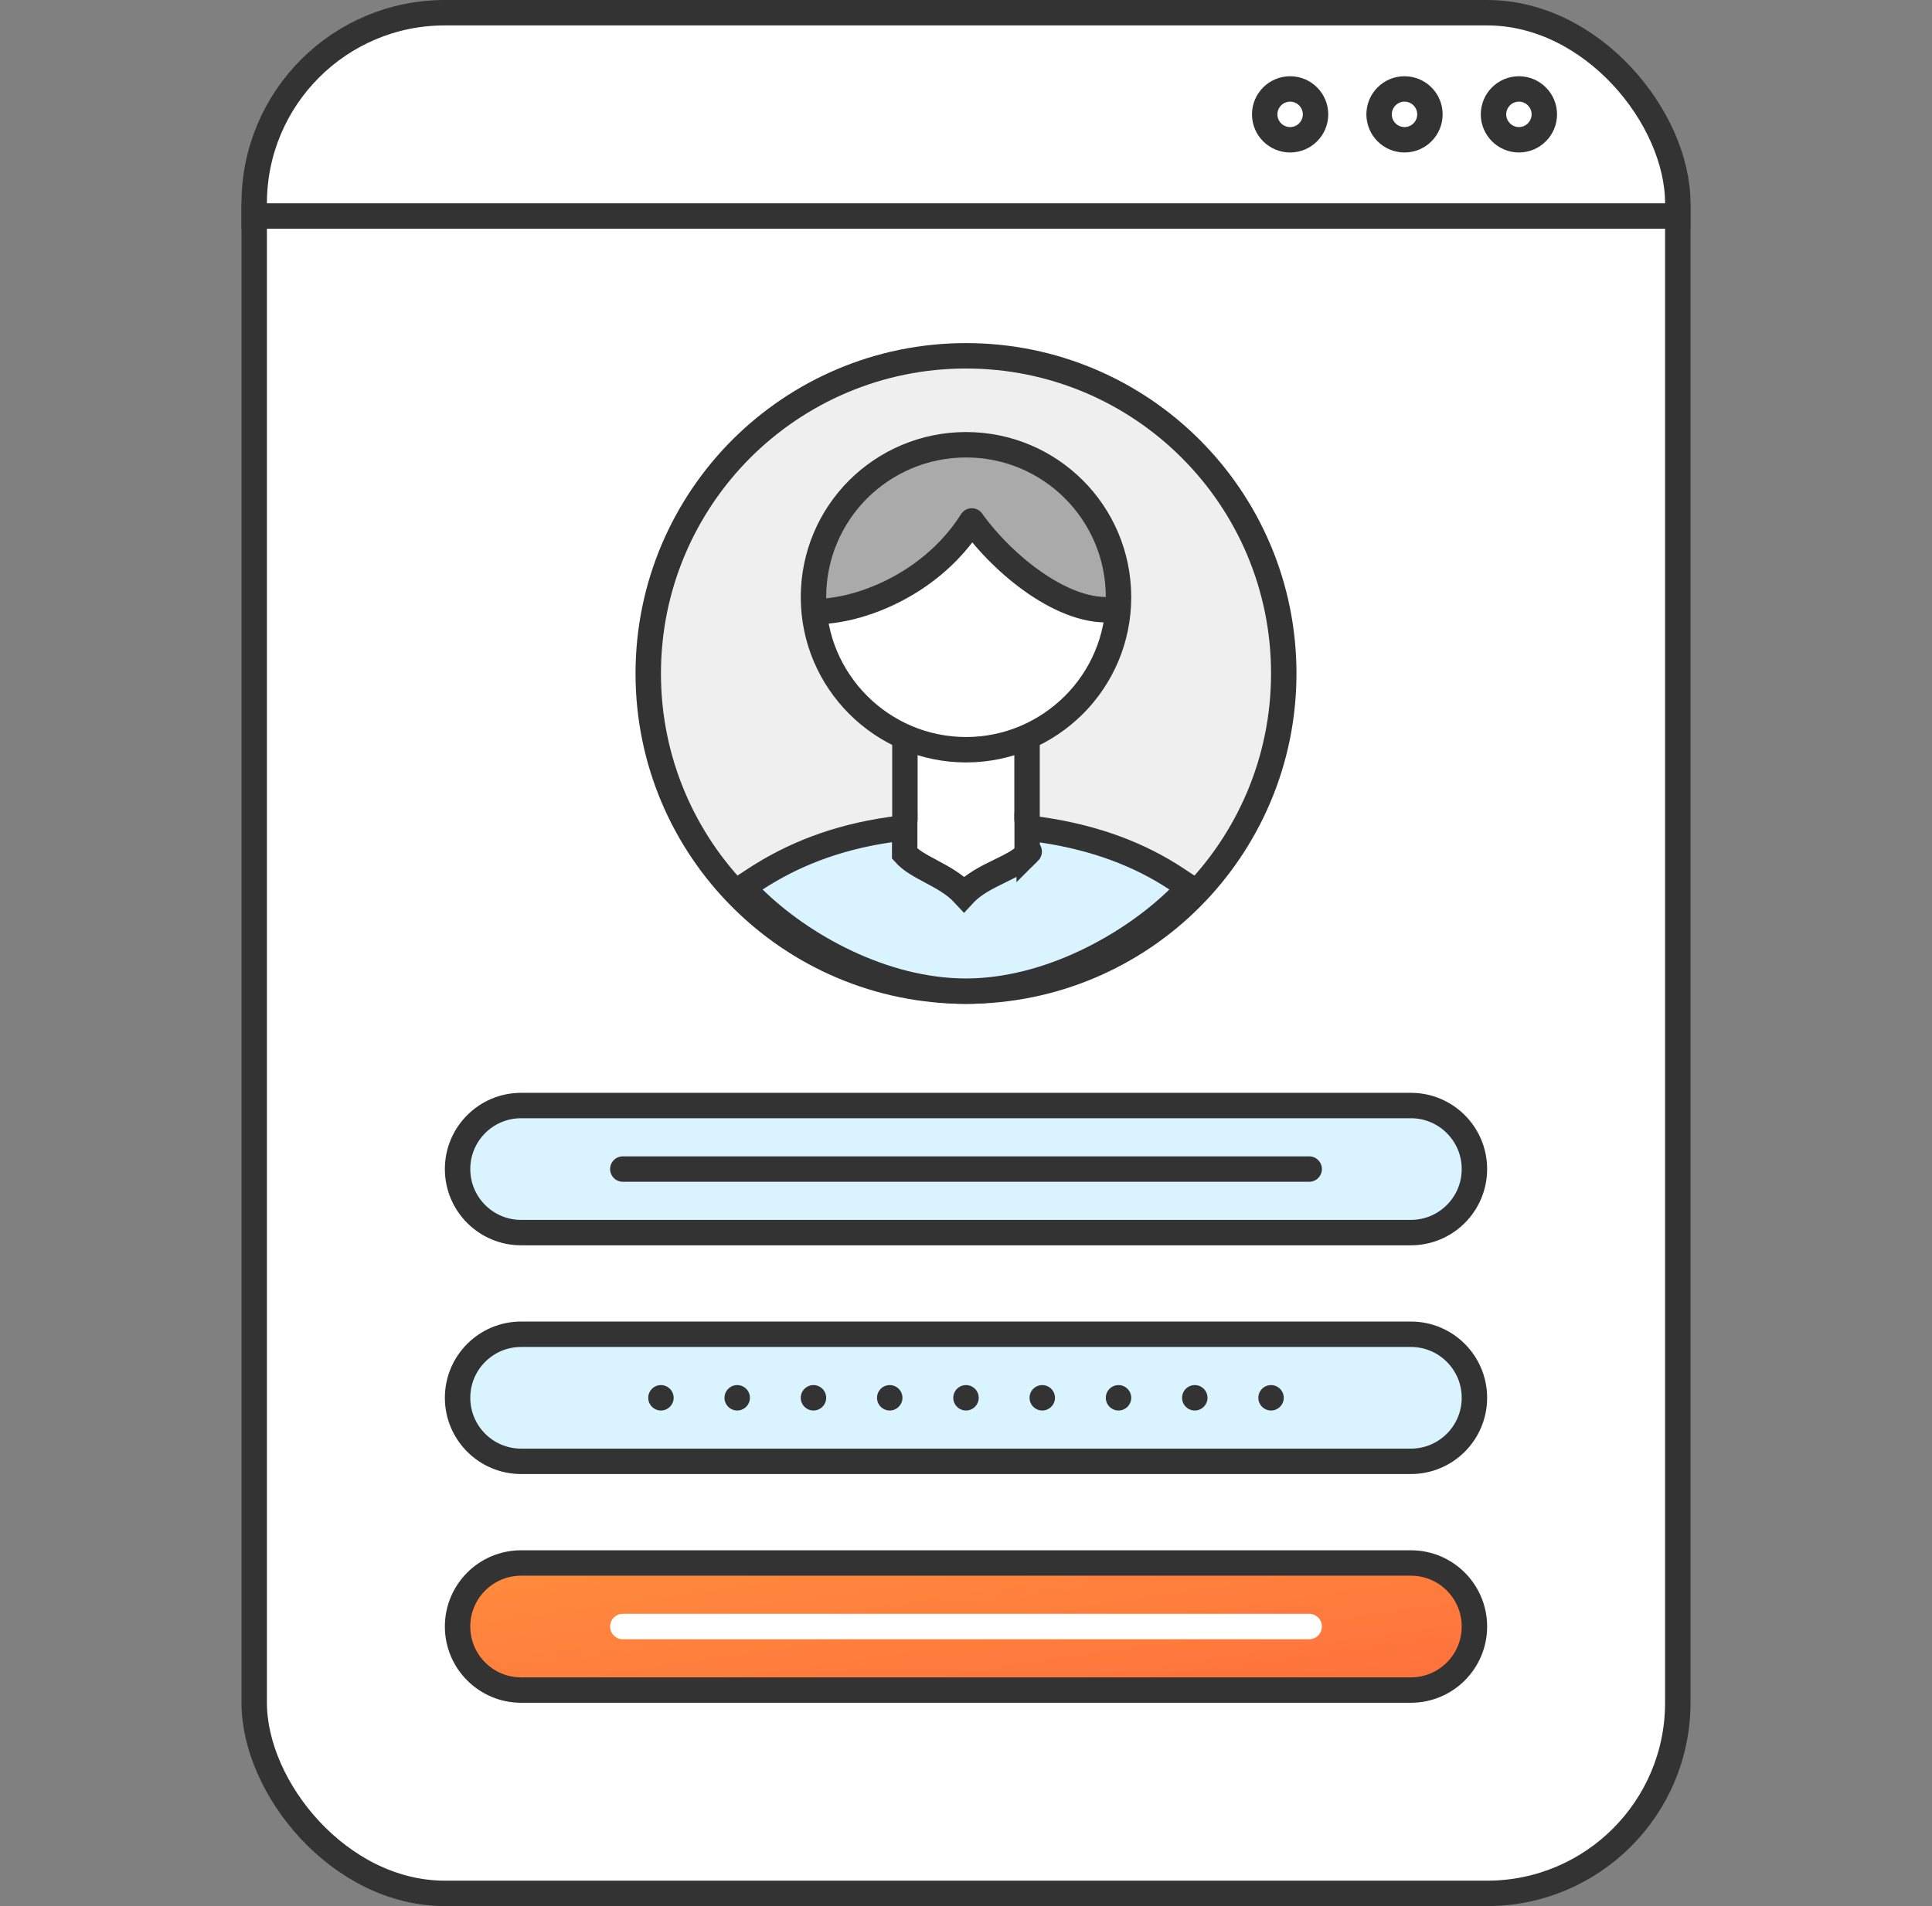<svg width="76" height="75" viewBox="0 0 76 75" fill="none" xmlns="http://www.w3.org/2000/svg">
<rect x="0" y="0" width="76" height="75" fill="#808080" stroke="none"/>
<rect x="10" y="0.5" width="56" height="74" rx="7.5" fill="white" stroke="#333333"/>
<path fill-rule="evenodd" clip-rule="evenodd" d="M38 14C41.45 14 44.578 15.397 46.84 17.66C49.103 19.922 50.5 23.05 50.5 26.5C50.5 29.95 49.097 33.078 46.84 35.34C44.578 37.603 41.45 39 38 39C34.55 39 31.422 37.603 29.16 35.34C26.897 33.078 25.5 29.95 25.5 26.5C25.5 23.05 26.903 19.922 29.16 17.66C31.422 15.403 34.55 14 38 14Z" fill="#EFEFEF" stroke="#333333"/>
<path fill-rule="evenodd" clip-rule="evenodd" d="M38.217 20.317C39.341 22.215 41.987 24.421 43.833 24.156C43.849 23.965 43.859 23.774 43.859 23.583C43.859 20.338 41.229 17.713 37.989 17.713C34.744 17.713 32.119 20.343 32.119 23.583C32.119 23.806 32.13 24.028 32.156 24.246C33.917 24.219 36.823 23.032 38.217 20.317Z" fill="#AAAAAA"/>
<path fill-rule="evenodd" clip-rule="evenodd" d="M44.15 24.094C42.255 24.355 39.537 22.188 38.382 20.312C36.949 22.987 33.964 24.162 32.15 24.178C32.488 27.066 35.043 29.312 38.142 29.312C41.28 29.318 43.851 27.025 44.15 24.094Z" fill="white"/>
<path fill-rule="evenodd" clip-rule="evenodd" d="M40.157 33.516L40.285 33.302C40.344 33.204 40.344 33.158 40.344 32.921V32.232V28.844C39.642 29.312 38.848 29.572 38 29.572C37.152 29.572 36.358 29.306 35.656 28.844V28.942V32.215V32.915C35.656 33.152 35.656 33.198 35.715 33.296L35.843 33.51C36.409 34.459 37.042 35.286 37.644 36.315C37.79 36.564 37.891 36.679 38 36.65C38.114 36.685 38.21 36.564 38.356 36.315C38.953 35.291 39.591 34.465 40.157 33.516Z" fill="white"/>
<path d="M40.406 33.147V33.59L40.354 33.645L40.354 33.646C40.143 33.872 39.786 34.051 39.297 34.29L39.279 34.299C38.845 34.511 38.3 34.777 37.923 35.184C37.552 34.782 37.055 34.517 36.651 34.302L36.641 34.296C36.197 34.059 35.865 33.88 35.646 33.643L35.644 33.642L35.588 33.582V33.139V32.562L35.017 32.644C32.846 32.956 31.141 33.66 29.727 34.581L29.205 34.921L29.65 35.357C31.539 37.211 34.745 39 38 39C41.237 39 44.466 37.191 46.349 35.358L46.794 34.925L46.276 34.583C44.865 33.65 43.143 32.971 40.979 32.652L40.406 32.568V33.147ZM40.486 33.505C40.487 33.504 40.487 33.503 40.486 33.504L40.486 33.505ZM35.513 33.501L35.512 33.5C35.512 33.5 35.512 33.5 35.513 33.501Z" fill="#D9F4FF" stroke="#333333"/>
<path d="M35.597 29.306V32.242M40.401 29.306V32.242" stroke="#333333" stroke-linecap="round" stroke-linejoin="round"/>
<path d="M38.003 17.5C39.657 17.5 41.158 18.169 42.245 19.256C43.331 20.341 44 21.843 44 23.497C44 25.151 43.331 26.652 42.245 27.738C41.152 28.826 39.655 29.5 38.003 29.5C36.349 29.5 34.848 28.826 33.761 27.739C32.674 26.652 32 25.156 32 23.497C32 21.843 32.669 20.342 33.755 19.256C34.847 18.169 36.349 17.5 38.003 17.5Z" stroke="#333333"/>
<path d="M43.875 23.966C42.91 24.104 41.786 23.669 40.747 22.959C39.782 22.301 38.87 21.394 38.228 20.498C37.602 21.49 36.775 22.253 35.906 22.816C34.606 23.653 33.191 24.051 32.141 24.062" stroke="#333333" stroke-linejoin="round"/>
<path d="M18 46C18 44.619 19.119 43.5 20.5 43.5H55.5C56.881 43.5 58 44.619 58 46C58 47.381 56.881 48.5 55.5 48.5H20.5C19.119 48.5 18 47.381 18 46Z" fill="#D9F4FF" stroke="#333333"/>
<path d="M24.5 46H51.5" stroke="#333333" stroke-linecap="round" stroke-linejoin="round"/>
<path d="M18 64C18 62.619 19.119 61.5 20.5 61.5H55.5C56.881 61.5 58 62.619 58 64C58 65.381 56.881 66.5 55.5 66.5H20.5C19.119 66.5 18 65.381 18 64Z" fill="url(#paint0_linear_1869_4620)" stroke="#333333"/>
<path d="M24.5 64L51.5 64" stroke="white" stroke-linecap="round" stroke-linejoin="round"/>
<path d="M18 55C18 53.619 19.119 52.5 20.5 52.5H55.5C56.881 52.5 58 53.619 58 55C58 56.381 56.881 57.5 55.5 57.5H20.5C19.119 57.5 18 56.381 18 55Z" fill="#D9F4FF" stroke="#333333"/>
<path fill-rule="evenodd" clip-rule="evenodd" d="M26 55.5C26.276 55.5 26.5 55.274 26.5 55C26.5 54.724 26.274 54.5 26 54.5C25.724 54.5 25.5 54.724 25.5 55C25.498 55.274 25.724 55.5 26 55.5Z" fill="#333333"/>
<path fill-rule="evenodd" clip-rule="evenodd" d="M29 55.5C29.276 55.5 29.5 55.274 29.5 55C29.5 54.724 29.276 54.5 29 54.5C28.724 54.5 28.5 54.724 28.5 55C28.498 55.274 28.724 55.5 29 55.5Z" fill="#333333"/>
<path fill-rule="evenodd" clip-rule="evenodd" d="M32 55.5C32.276 55.5 32.5 55.274 32.5 55C32.5 54.724 32.274 54.5 32 54.5C31.724 54.5 31.5 54.724 31.5 55C31.498 55.274 31.724 55.5 32 55.5Z" fill="#333333"/>
<path fill-rule="evenodd" clip-rule="evenodd" d="M35 55.5C35.276 55.5 35.5 55.274 35.5 55C35.5 54.724 35.274 54.5 35 54.5C34.724 54.5 34.5 54.724 34.5 55C34.498 55.274 34.724 55.5 35 55.5Z" fill="#333333"/>
<path fill-rule="evenodd" clip-rule="evenodd" d="M44 55.5C44.276 55.5 44.5 55.274 44.5 55C44.5 54.724 44.274 54.5 44 54.5C43.724 54.5 43.5 54.724 43.5 55C43.498 55.274 43.724 55.5 44 55.5Z" fill="#333333"/>
<path fill-rule="evenodd" clip-rule="evenodd" d="M38 55.5C38.276 55.5 38.5 55.274 38.5 55C38.5 54.724 38.274 54.5 38 54.5C37.724 54.5 37.5 54.724 37.5 55C37.498 55.274 37.724 55.5 38 55.5Z" fill="#333333"/>
<path fill-rule="evenodd" clip-rule="evenodd" d="M47 55.5C47.276 55.5 47.5 55.274 47.5 55C47.5 54.724 47.274 54.5 47 54.5C46.724 54.5 46.5 54.724 46.5 55C46.498 55.274 46.724 55.5 47 55.5Z" fill="#333333"/>
<path fill-rule="evenodd" clip-rule="evenodd" d="M41 55.5C41.276 55.5 41.5 55.274 41.5 55C41.5 54.724 41.274 54.5 41 54.5C40.724 54.5 40.5 54.724 40.5 55C40.498 55.274 40.724 55.5 41 55.5Z" fill="#333333"/>
<path fill-rule="evenodd" clip-rule="evenodd" d="M50 55.5C50.276 55.5 50.5 55.274 50.5 55C50.5 54.724 50.274 54.5 50 54.5C49.724 54.5 49.5 54.724 49.5 55C49.498 55.274 49.724 55.5 50 55.5Z" fill="#333333"/>
<path d="M51.75 4.5C51.75 5.052 51.302 5.5 50.75 5.5C50.198 5.5 49.75 5.052 49.75 4.5C49.75 3.948 50.198 3.5 50.75 3.5C51.302 3.5 51.75 3.948 51.75 4.5Z" stroke="#333333"/>
<path d="M56.25 4.5C56.25 5.052 55.802 5.5 55.25 5.5C54.698 5.5 54.25 5.052 54.25 4.5C54.25 3.948 54.698 3.5 55.25 3.5C55.802 3.5 56.25 3.948 56.25 4.5Z" stroke="#333333"/>
<path d="M60.75 4.5C60.75 5.051 60.301 5.5 59.75 5.5C59.2 5.5 58.75 5.047 58.75 4.5C58.75 3.949 59.199 3.5 59.75 3.5C60.301 3.5 60.75 3.949 60.75 4.5Z" stroke="#333333"/>
<path d="M66.5 8H9.5V9H66.5V8Z" fill="#333333"/>
<defs>
<linearGradient id="paint0_linear_1869_4620" x1="17.5" y1="60.766" x2="19.159" y2="72.541" gradientUnits="userSpaceOnUse">
<stop stop-color="#FF8E3D"/>
<stop offset="1" stop-color="#FF6F3D"/>
</linearGradient>
</defs>
</svg>
